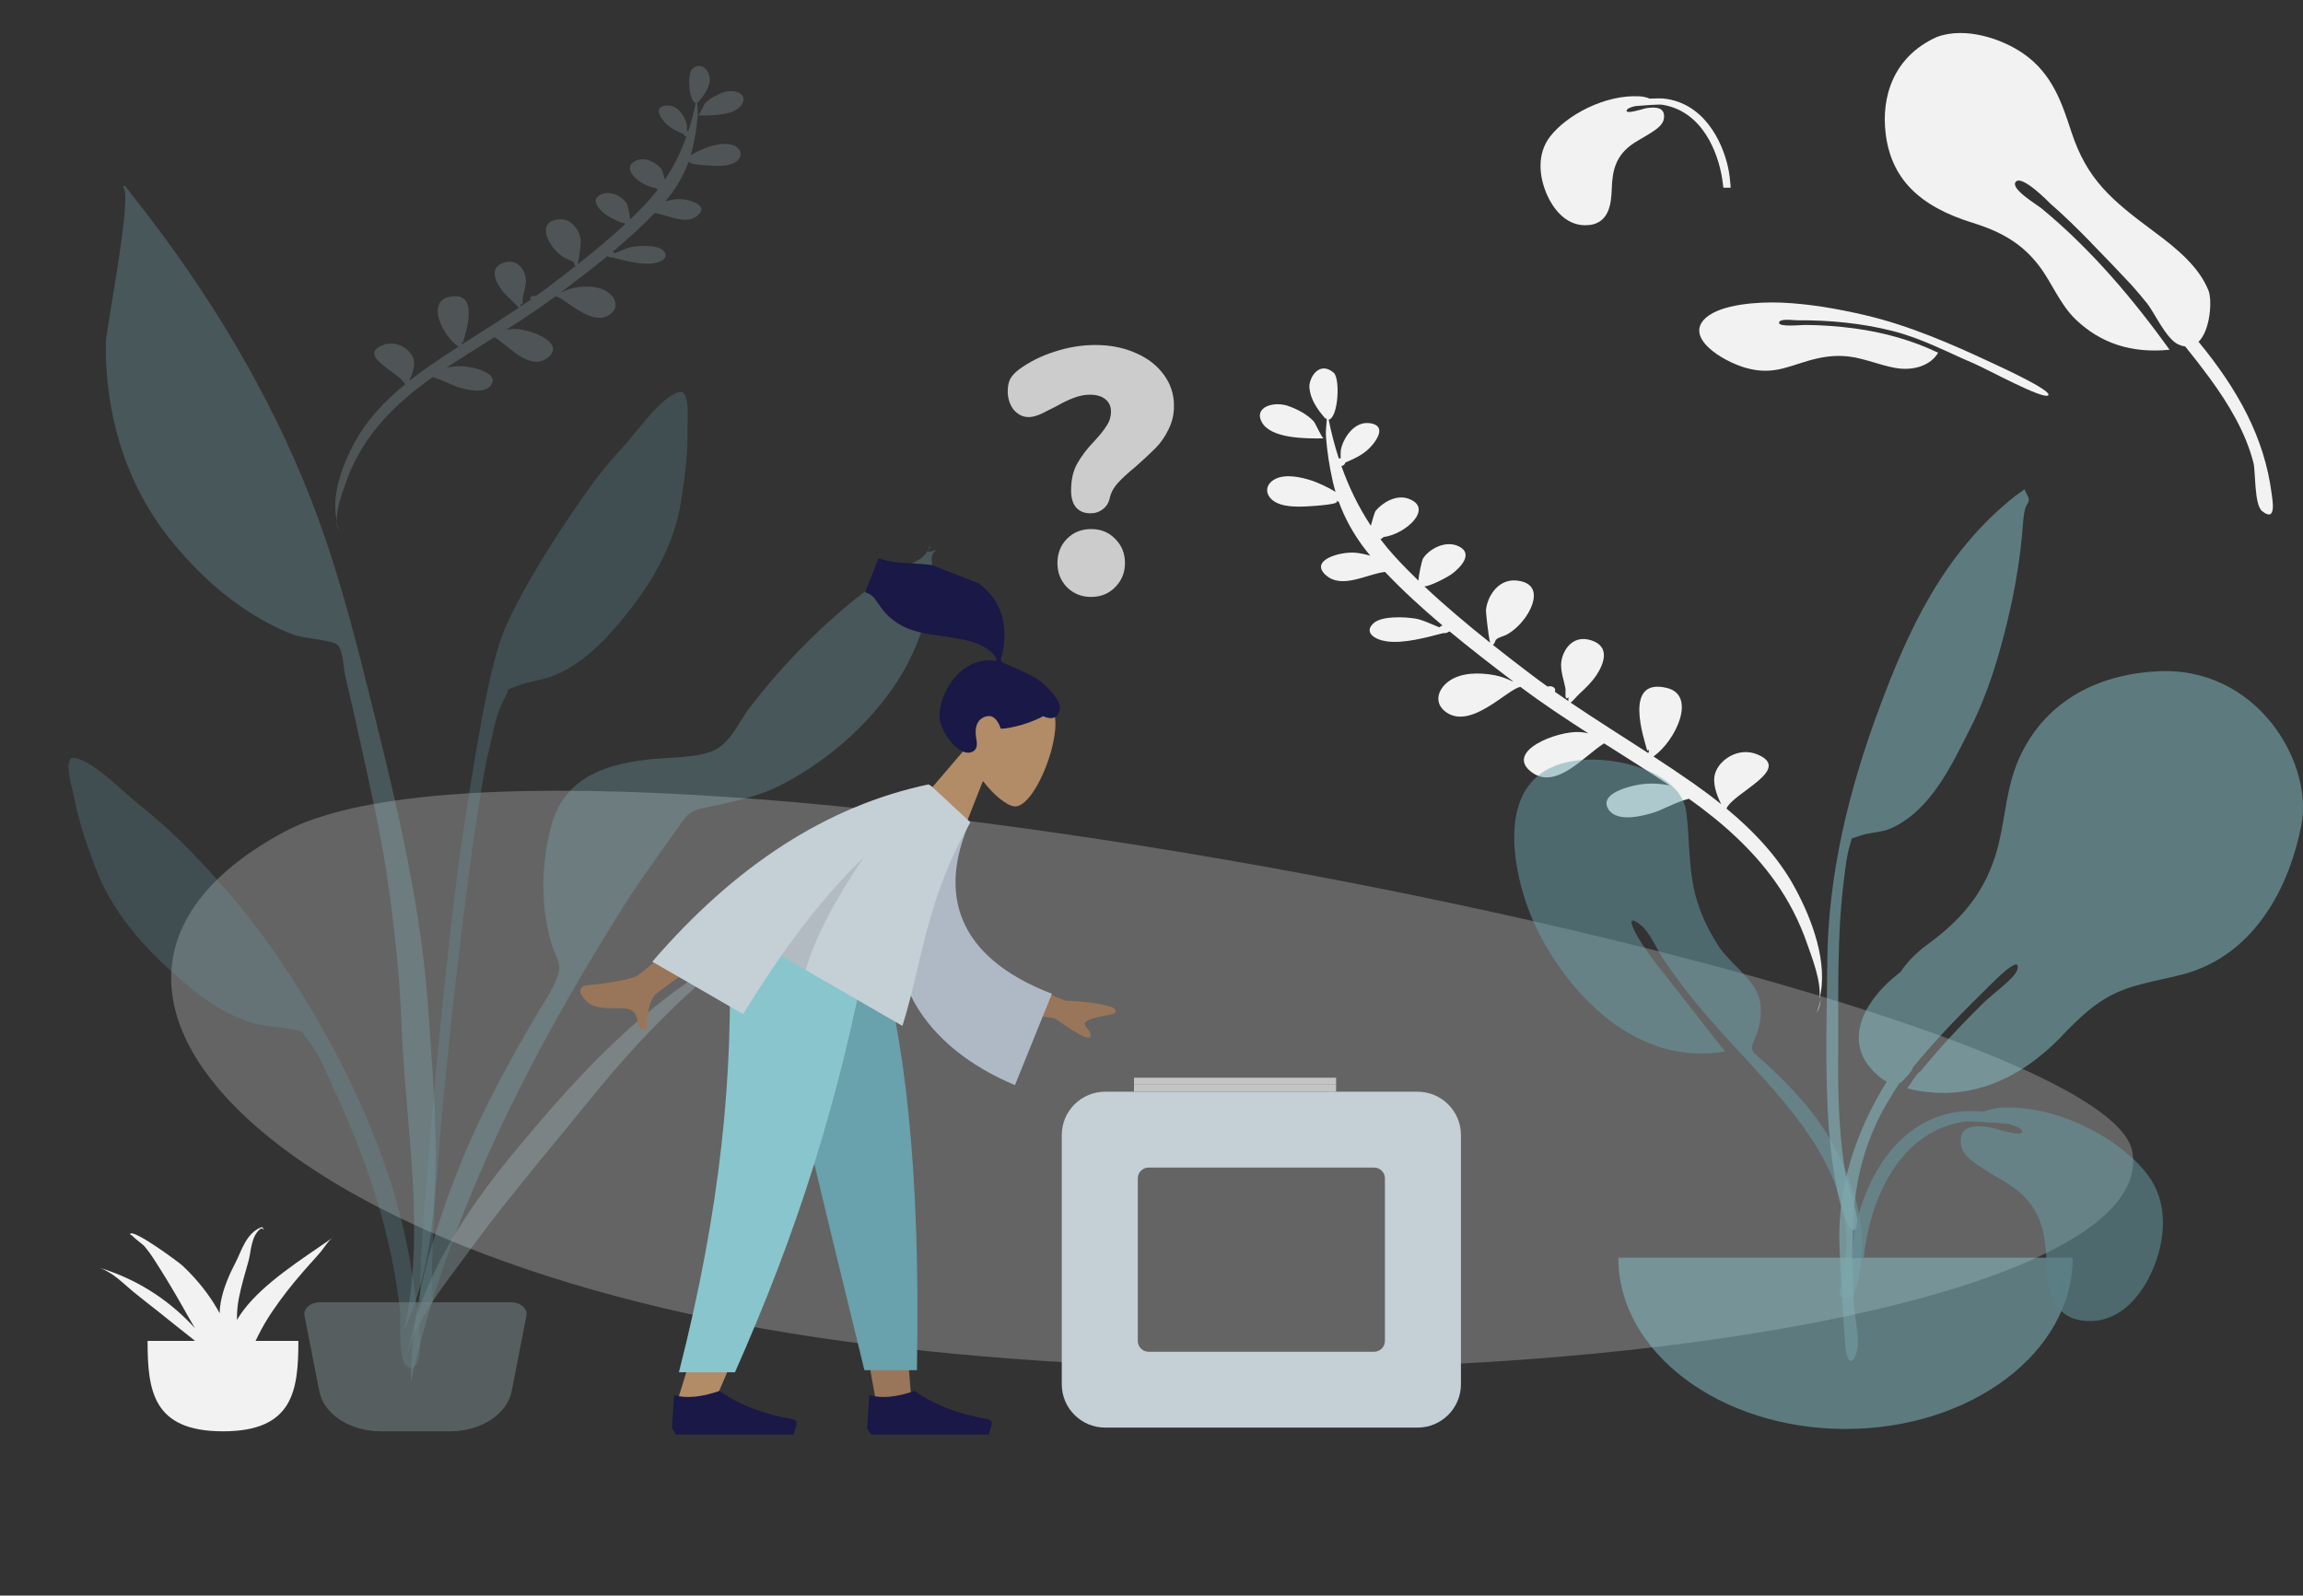 <svg width="329" height="228" viewBox="0 0 329 228" fill="none" xmlns="http://www.w3.org/2000/svg">
<rect x="0" y="0" width="329" height="228" fill="#333333" stroke="none"/>
<g clip-path="url(#clip0)">
<g opacity="0.505">
<path opacity="0.505" fill-rule="evenodd" clip-rule="evenodd" d="M304.619 164.561C308.705 187.609 209.62 202.643 124.335 192.151C39.051 181.659 -0.073 140.689 40.623 118.858C81.319 97.027 300.533 141.513 304.619 164.561Z" fill="#F2F2F2"/>
</g>
<path fill-rule="evenodd" clip-rule="evenodd" d="M184.152 58.053C181.966 57.236 179.053 58.184 180.268 60.345C181.57 62.658 186.384 62.687 189.102 62.641C188.83 62.63 187.954 60.509 187.654 60.188C186.769 59.242 185.496 58.557 184.152 58.053ZM209.333 99.535C209.884 99.891 209.378 99.568 209.333 99.535V99.535ZM182.047 68.518C180.768 69.255 180.707 70.557 181.751 71.439C182.995 72.487 185.267 72.449 186.963 72.347C187.73 72.301 191.825 72.053 190.854 71.548C190.929 71.569 191.085 71.621 191.252 71.691C191.342 71.939 191.436 72.185 191.534 72.431C191.51 72.441 191.49 72.453 191.464 72.463C191.492 72.454 191.511 72.444 191.536 72.435C192.521 74.889 193.923 77.225 195.759 79.412C195.072 79.208 194.36 79.053 193.639 78.984C191.502 78.781 187.007 80.033 189.397 82.178C191.689 84.235 195.257 82.028 197.858 81.724C200.38 84.379 203.162 86.924 206.077 89.384C205.898 89.426 205.741 89.514 205.651 89.651C204.482 89.203 203.263 88.563 202.181 88.39C200.62 88.14 197.417 87.989 196.237 89.043C194.785 90.339 196.341 91.392 198.057 91.641C200.544 92.001 203.799 91.085 206.192 90.466C206.466 90.502 206.765 90.442 206.943 90.277C206.996 90.264 207.049 90.251 207.101 90.238C210.052 92.686 213.117 95.053 216.163 97.368C216.131 97.367 216.098 97.365 216.065 97.364C215.27 96.971 214.418 96.648 213.494 96.479C211.357 96.086 208.842 96.085 207.108 97.251C205.381 98.412 204.769 100.443 206.556 101.747C210.133 104.357 215.404 98.406 217.208 98.157C220.304 100.485 223.577 102.66 226.902 104.791C226.524 104.704 226.137 104.64 225.737 104.612C222.477 104.376 214.824 107.391 218.825 110.356C222.312 112.941 226.347 107.967 229.157 106.227C232.29 108.213 235.44 110.186 238.502 112.235C236.832 111.901 235.218 111.852 233.428 112.26C231.576 112.682 228.587 113.737 229.758 115.623C230.949 117.541 234.538 116.668 236.407 116.059C237.427 115.727 239.471 114.606 241.266 114.134C246.151 117.612 250.382 121.444 253.586 125.957C255.586 128.775 257.104 131.785 258.172 134.88C258.854 136.855 260.197 140.172 259.928 142.742C261.21 137.597 258.892 131.417 256.395 126.818C254.099 122.589 250.663 118.876 246.638 115.534C247.648 113.243 256.149 109.939 251.067 107.81C248.368 106.685 245.604 108.552 245.014 110.53C244.609 111.889 245.226 113.597 245.882 114.916C244.615 113.897 243.299 112.912 241.943 111.958C240.069 110.641 238.149 109.362 236.212 108.099C239.405 105.836 242.426 99.369 238.145 98.311C231.823 96.754 234.867 105.576 235.308 107.229C235.434 107.234 235.531 107.206 235.603 107.145C235.567 107.296 235.526 107.458 235.476 107.621C231.768 105.216 228.004 102.859 224.364 100.396C224.692 100.214 225.214 99.515 225.623 99.144C226.548 98.305 227.433 97.43 228.079 96.45C229.1 94.9 230.085 92.429 227.378 91.518C224.434 90.525 223.035 93.32 223.014 94.987C223 96.141 223.417 97.236 223.634 98.366C223.701 98.719 223.44 100.308 224.077 99.624C224.047 99.876 224.043 100.059 224.058 100.188C223.404 99.744 222.756 99.295 222.112 98.842C222.141 98.785 222.163 98.723 222.168 98.651C222.203 98.154 221.54 97.962 221.075 98.108C220.225 97.499 219.383 96.882 218.556 96.252C216.803 94.919 215.026 93.548 213.26 92.148C213.643 91.9 213.491 91.556 213.849 91.293C214.207 91.03 214.911 90.885 215.332 90.64C216.389 90.026 217.267 89.131 217.901 88.249C218.948 86.794 220.302 83.74 217.242 83.046C214.089 82.329 212.488 85.269 212.285 87.107C212.246 87.463 212.599 90.672 212.87 91.837C209.603 89.234 206.39 86.534 203.479 83.787C204.362 83.781 206.864 82.417 207.37 82.045C208.604 81.138 210.566 79.132 208.402 78.071C206.478 77.129 204.106 78.493 203.284 79.818C203.148 80.036 202.671 82.067 202.634 82.978C201.429 81.813 200.28 80.641 199.211 79.466C198.498 78.684 197.831 77.882 197.208 77.063C197.358 76.999 197.499 76.887 197.632 76.748C200.842 76.337 204.933 72.561 201.164 71.247C199.369 70.622 197.423 71.912 196.544 72.968C196.363 73.184 196.072 74.27 195.834 75.126C194.041 72.412 192.67 69.539 191.627 66.593C191.906 66.541 192.142 66.38 192.174 66.103C193.732 65.433 194.962 64.875 196.05 63.587C196.725 62.787 197.942 60.959 195.957 60.515C193.373 59.937 191.75 62.913 191.539 64.379C191.514 64.549 191.515 65.044 191.524 65.498C191.434 65.489 191.343 65.49 191.254 65.501C190.661 63.677 190.187 61.83 189.811 59.979C191.221 59.637 191.465 54.051 190.526 53.256C188.427 51.475 186.946 54.048 187.058 55.407C187.191 57.01 188.154 58.468 189.301 59.763C189.424 59.9 189.389 59.893 189.421 59.702C189.438 59.796 189.48 59.866 189.542 59.916C189.483 60.76 189.368 61.624 189.423 62.371C189.582 64.509 189.912 66.66 190.392 68.771C190.508 69.284 190.642 69.793 190.792 70.298C189.658 69.57 188.13 68.923 187.532 68.721C185.98 68.196 183.588 67.629 182.047 68.518ZM260.11 142.75C260.038 143.495 259.86 144.178 259.527 144.741C259.777 144.1 259.968 143.434 260.11 142.75Z" fill="#F2F2F2"/>
<path opacity="0.2" fill-rule="evenodd" clip-rule="evenodd" d="M103.242 13.226C104.803 12.642 106.884 13.319 106.016 14.862C105.086 16.515 101.648 16.535 99.706 16.503C99.901 16.495 100.527 14.979 100.741 14.751C101.373 14.075 102.283 13.585 103.242 13.226ZM85.268 43.338C84.716 43.693 85.223 43.371 85.268 43.338V43.338ZM105.057 20.899C105.99 21.431 106.034 22.373 105.271 23.01C104.362 23.769 102.703 23.742 101.465 23.669C100.905 23.635 97.915 23.458 98.624 23.092C98.57 23.107 98.456 23.145 98.334 23.195C98.268 23.375 98.199 23.553 98.127 23.73C98.145 23.738 98.16 23.746 98.179 23.754C98.158 23.747 98.144 23.74 98.126 23.733C97.406 25.508 96.381 27.198 95.04 28.779C95.541 28.632 96.061 28.52 96.588 28.47C98.148 28.322 101.429 29.226 99.683 30.778C98.008 32.266 95.405 30.672 93.506 30.452C91.663 32.373 89.631 34.214 87.501 35.993C87.632 36.024 87.746 36.087 87.811 36.186C88.665 35.862 89.555 35.399 90.346 35.273C91.486 35.093 93.824 34.982 94.686 35.744C95.745 36.681 94.608 37.443 93.356 37.623C91.54 37.884 89.163 37.223 87.416 36.776C87.216 36.802 86.998 36.758 86.868 36.639C86.829 36.63 86.791 36.62 86.753 36.611C84.597 38.382 82.358 40.094 80.132 41.769C80.156 41.768 80.18 41.767 80.204 41.766C80.785 41.482 81.407 41.248 82.082 41.126C83.642 40.841 85.478 40.839 86.744 41.682C88.005 42.521 88.451 43.989 87.145 44.933C84.532 46.821 80.686 42.519 79.369 42.34C77.108 44.024 74.717 45.598 72.288 47.14C72.564 47.077 72.847 47.031 73.139 47.01C75.519 46.839 81.105 49.016 78.182 51.162C75.635 53.032 72.691 49.436 70.641 48.179C68.352 49.616 66.052 51.043 63.815 52.526C65.034 52.284 66.213 52.248 67.519 52.542C68.872 52.847 71.053 53.609 70.197 54.973C69.327 56.36 66.707 55.73 65.342 55.291C64.598 55.051 63.106 54.241 61.796 53.9C58.227 56.416 55.136 59.188 52.795 62.452C51.333 64.49 50.223 66.668 49.442 68.906C48.943 70.334 47.961 72.733 48.156 74.592C47.222 70.871 48.918 66.402 50.743 63.076C52.422 60.017 54.932 57.331 57.873 54.914C57.136 53.258 50.931 50.871 54.643 49.33C56.614 48.516 58.631 49.865 59.061 51.295C59.356 52.278 58.904 53.513 58.425 54.467C59.35 53.73 60.312 53.016 61.303 52.327C62.672 51.374 64.074 50.448 65.489 49.534C63.159 47.899 60.956 43.224 64.082 42.458C68.699 41.33 66.472 47.709 66.149 48.905C66.058 48.909 65.986 48.889 65.934 48.844C65.96 48.954 65.99 49.071 66.026 49.189C68.735 47.449 71.484 45.743 74.143 43.962C73.904 43.829 73.523 43.325 73.225 43.056C72.55 42.45 71.904 41.817 71.433 41.109C70.688 39.989 69.97 38.202 71.947 37.542C74.097 36.824 75.117 38.844 75.132 40.05C75.141 40.884 74.837 41.676 74.678 42.493C74.628 42.748 74.818 43.897 74.353 43.403C74.375 43.585 74.378 43.717 74.367 43.811C74.844 43.489 75.318 43.164 75.789 42.837C75.767 42.796 75.751 42.751 75.747 42.699C75.722 42.339 76.207 42.201 76.546 42.306C77.167 41.865 77.782 41.419 78.386 40.963C79.666 39.999 80.965 39.007 82.255 37.994C81.975 37.815 82.087 37.566 81.825 37.376C81.564 37.186 81.05 37.081 80.743 36.904C79.971 36.46 79.331 35.813 78.868 35.176C78.104 34.124 77.118 31.916 79.352 31.413C81.655 30.895 82.822 33.02 82.969 34.349C82.998 34.606 82.738 36.926 82.54 37.769C84.926 35.886 87.274 33.933 89.401 31.946C88.756 31.942 86.93 30.956 86.561 30.687C85.66 30.031 84.228 28.581 85.809 27.813C87.214 27.132 88.945 28.117 89.545 29.075C89.644 29.233 89.991 30.701 90.018 31.36C90.898 30.518 91.738 29.67 92.519 28.82C93.04 28.254 93.527 27.674 93.983 27.082C93.873 27.035 93.77 26.954 93.673 26.854C91.33 26.558 88.344 23.828 91.097 22.877C92.408 22.425 93.828 23.357 94.47 24.12C94.601 24.276 94.814 25.061 94.987 25.681C96.297 23.718 97.3 21.64 98.063 19.509C97.859 19.471 97.686 19.355 97.664 19.155C96.526 18.671 95.628 18.268 94.835 17.337C94.342 16.759 93.454 15.437 94.904 15.116C96.791 14.697 97.974 16.849 98.128 17.909C98.146 18.032 98.145 18.389 98.139 18.717C98.204 18.711 98.27 18.711 98.335 18.72C98.769 17.401 99.116 16.064 99.392 14.726C98.363 14.479 98.187 10.44 98.873 9.865C100.406 8.577 101.486 10.436 101.404 11.419C101.306 12.579 100.602 13.633 99.764 14.569C99.674 14.669 99.7 14.664 99.677 14.526C99.664 14.594 99.633 14.644 99.588 14.681C99.631 15.291 99.715 15.916 99.674 16.456C99.557 18.002 99.315 19.557 98.963 21.084C98.878 21.455 98.78 21.823 98.671 22.188C99.499 21.661 100.615 21.193 101.051 21.047C102.185 20.667 103.931 20.256 105.057 20.899ZM47.97 74.445C48.025 74.942 48.187 75.395 48.507 75.767C48.272 75.342 48.096 74.9 47.97 74.445Z" fill="#C1DEE2"/>
<g opacity="0.7">
<path opacity="0.7" fill-rule="evenodd" clip-rule="evenodd" d="M226.664 108.558C232.734 108.321 240.241 110.993 240.888 115.968C241.359 119.584 241.213 123.189 241.941 126.799C242.523 129.684 243.754 132.453 245.434 135.081C247.048 137.609 250.397 139.76 251.269 142.46C251.824 144.18 251.513 146.6 250.747 148.282C249.816 150.328 250.311 150.166 252.166 151.883C255.802 155.247 259.076 158.697 261.391 162.715C264.725 168.502 266.912 175.267 265.674 181.601C265.517 182.406 265.33 185.293 263.861 185.494C262.221 185.72 262.988 184.069 263.075 183.536C263.633 180.133 264.129 177.158 263.456 173.702C260.858 160.367 248.173 151.581 239.914 140.264C239.46 139.68 238.501 138.29 237.835 137.374C236.783 135.926 235.725 133.172 234.301 132.098C231.618 130.076 234.084 134.141 234.607 134.917C235.268 135.899 235.995 136.942 236.672 137.803C239.771 141.79 243.23 146.142 246.43 150.252C232.589 152.631 222.84 140.081 219.126 131.83C216.066 125.033 212.404 109.14 226.664 108.558Z" fill="#69A1AC"/>
<path opacity="0.7" fill-rule="evenodd" clip-rule="evenodd" d="M308.017 95.935C297.87 96.542 291.356 101.591 288.324 108.654C286.689 112.46 286.502 116.37 285.594 120.281C284.228 126.166 281.288 130.625 275.543 134.818C273.764 136.116 272.452 137.449 271.52 138.876C269.67 140.3 268.059 141.911 266.876 143.881C265.364 146.398 264.936 149.416 266.682 151.925C267.151 152.599 268.322 153.953 269.535 154.568C264.992 161.864 262.495 169.855 262.776 177.835C262.946 182.653 263.258 187.472 263.622 192.283C263.72 193.575 264.278 195.709 265.116 193.542C265.883 191.56 264.921 188.449 264.832 186.379C264.399 176.293 264.029 167.122 269.534 157.699C270.112 156.711 270.724 155.732 271.361 154.76C271.398 154.744 271.433 154.724 271.468 154.705C271.493 154.719 271.515 154.734 271.539 154.748C271.58 154.693 271.636 154.628 271.701 154.555C271.883 154.413 272.043 154.233 272.195 154.032C272.683 153.522 273.236 152.922 273.239 152.594C273.239 152.592 273.237 152.588 273.237 152.585C276.645 148.389 280.549 144.425 284.536 140.538C284.506 140.566 288.861 136.095 288.187 138.568C287.863 139.759 284.66 142.029 283.366 143.291C280.504 146.099 277.143 149.658 274.351 153.098C273.975 153.261 273.444 154.061 273.06 154.657C272.848 154.958 272.65 155.263 272.456 155.528C282.351 157.993 290.049 153.027 295.297 147.25C295.304 147.243 295.309 147.236 295.315 147.23C296.913 145.633 298.549 144.049 300.593 142.787C304.003 140.681 307.655 140.31 311.676 139.274C322.642 136.448 327.304 125.731 328.784 117.779C330.455 108.807 322.283 95.05 308.017 95.935Z" fill="#89C5CC"/>
<path opacity="0.7" fill-rule="evenodd" clip-rule="evenodd" d="M287.974 70.811C277.56 78.985 272.529 90.323 268.545 100.981C264.096 112.885 261.157 124.974 261.044 137.351C260.97 145.482 260.676 153.665 261.306 161.787C261.529 164.672 261.91 167.561 262.517 170.415C262.567 170.65 263.923 177.021 265.221 175.536C265.959 174.692 263.83 168.927 263.67 167.967C262.765 162.558 262.555 157.11 262.599 151.662C262.671 142.693 262.321 133.769 263.526 124.833C263.706 123.499 263.848 122.098 264.268 120.792C264.714 119.405 264.146 120.01 265.599 119.461C267.012 118.927 268.757 119.003 270.222 118.333C276.034 115.675 279.007 108.848 281.321 104.369C283.968 99.246 285.576 93.784 286.861 88.393C287.804 84.432 288.479 80.496 288.861 76.484C288.981 75.22 288.988 73.897 289.318 72.654C289.406 72.319 289.852 71.726 289.835 71.429C289.801 70.8 289.298 70.43 289.257 69.902C288.821 70.198 288.393 70.501 287.974 70.811Z" fill="#89C5CC"/>
<path opacity="0.7" fill-rule="evenodd" clip-rule="evenodd" d="M231.189 179.718C231.189 193.236 245.72 204.194 263.644 204.194C281.569 204.194 296.1 193.236 296.1 179.718" fill="#89C5CC"/>
<path opacity="0.7" fill-rule="evenodd" clip-rule="evenodd" d="M266.249 179.796H264.534C264.653 178.173 264.81 176.553 265.17 174.948C266.545 168.812 270.847 159.798 280.281 158.802C280.629 158.765 281.91 158.759 283.461 158.827C284.196 158.518 285.019 158.33 285.886 158.287C293.919 157.841 302.889 162.728 306.764 167.814C309.887 171.914 309.361 177.298 307.432 181.655C306.14 184.571 303.32 188.73 298.618 188.77C292.736 188.821 292.452 183.338 292.338 180.132C292.187 175.87 291.473 172.158 287.02 169.253C285.982 168.576 284.848 167.981 283.8 167.313C282.158 166.269 280.344 165.199 280.133 163.471C279.841 161.087 281.625 160.658 284.35 161.101C284.814 161.177 289.493 162.76 288.8 161.508C288.589 161.126 287.816 160.823 286.841 160.596C284.318 160.389 281.31 160.149 280.445 160.293C271.11 161.837 267.476 171.588 266.51 177.784C266.406 178.453 266.322 179.124 266.249 179.796Z" fill="#69A1AC"/>
</g>
<g opacity="0.5">
<path opacity="0.5" fill-rule="evenodd" clip-rule="evenodd" d="M89.018 63.855C90.887 61.846 94.354 56.743 96.983 56.025C98.677 55.563 98.183 60.346 98.204 61.258C98.286 64.787 97.83 68.293 97.268 71.792C96.254 78.102 92.941 83.722 88.395 89.093C86.057 91.856 83.313 94.653 79.514 96.378C77.765 97.172 75.661 97.305 73.933 97.989C71.922 98.785 73.017 98.141 72.111 99.722C70.852 101.917 70.449 104.748 69.867 107.09C67.192 117.841 60.718 174.67 61.84 185.605C61.94 186.574 60.148 186.806 60.058 185.622C59.583 179.349 63.697 135.902 65.773 121.694C67.849 107.486 69.95 94.933 72.056 90.018C74.612 84.054 79.227 76.882 83.068 71.321C84.853 68.737 86.798 66.242 89.018 63.855Z" fill="#69A1AC"/>
<path opacity="0.5" fill-rule="evenodd" clip-rule="evenodd" d="M102.886 133.54C107.747 130.848 113.01 135.928 108.611 138.621C106.178 140.109 103.636 139.579 102.205 138.339C101.275 139.193 100.406 140.087 99.57 140.841C97.024 143.14 94.618 145.493 92.318 147.902C87.54 152.906 83.446 158.192 79.165 163.381C74.94 168.503 70.749 173.651 66.92 178.903C63.676 183.352 59.353 188.587 58.242 193.465C59.927 183.12 66.321 173.176 73.936 164.056C81.488 155.011 90.155 145.133 101.848 137.995C100.658 136.675 100.625 134.791 102.886 133.54Z" fill="#C1DEE2"/>
<path opacity="0.5" fill-rule="evenodd" clip-rule="evenodd" d="M10.632 108.31C13.352 108.711 17.798 113.353 20.04 115.121C22.706 117.223 25.123 119.463 27.403 121.81C32.309 126.861 36.697 132.232 40.429 137.833C46.512 146.963 51.386 156.336 54.922 166.278C57.087 172.364 58.489 178.672 59.32 184.937C59.477 186.118 61.119 195.226 58.753 195.471C56.624 195.692 57.282 188.555 57.179 187.585C56.018 176.632 52.541 165.975 47.705 155.652C46.651 153.403 45.672 150.649 43.987 148.625C42.774 147.168 43.979 147.676 41.847 147.124C40.016 146.65 37.93 146.766 36.055 146.186C31.982 144.926 28.721 142.481 25.863 140.021C20.307 135.241 15.905 130.07 13.61 123.945C12.337 120.549 11.168 117.133 10.518 113.632C10.351 112.727 8.88 108.052 10.632 108.31Z" fill="#69A1AC"/>
<path opacity="0.5" fill-rule="evenodd" clip-rule="evenodd" d="M21.368 31.087C31.616 44.49 40.038 59.213 45.475 74.126C48.77 83.161 51.074 92.432 53.363 101.636C56.907 115.888 60.26 130.139 61.214 144.644C62.173 159.233 64.07 176.06 57.736 190.112C60.9 175.845 57.888 160.66 57.354 146.305C57.099 139.453 56.361 132.667 55.392 125.854C54.452 119.246 52.915 112.668 51.485 106.112C50.788 102.918 50.056 99.73 49.311 96.543C49.089 95.593 48.995 92.771 48.195 92.122C47.39 91.468 43.284 91.202 41.994 90.722C39.398 89.756 36.956 88.383 34.795 86.933C30.652 84.153 27.047 80.521 24.202 76.941C17.62 68.656 14.989 58.546 15.121 48.951C15.147 47.088 19.12 27.028 17.524 26.752C17.62 26.667 17.711 26.579 17.797 26.488C19.005 28.013 20.19 29.549 21.368 31.087Z" fill="#89C5CC"/>
<path opacity="0.5" fill-rule="evenodd" clip-rule="evenodd" d="M131.976 79.427C132.134 79.255 133.163 78.059 132.645 78.135C133.7 77.98 131.194 79.454 133.823 78.549C132.575 79.439 133.295 80.594 133.312 81.79C133.339 83.733 132.908 85.66 132.423 87.561C131.656 90.566 130.514 93.488 128.856 96.283C125.243 102.374 119.108 108.238 111.824 112.046C108.228 113.926 104.704 114.566 100.603 115.432C98.012 115.979 97.807 116.989 96.432 118.885C93.569 122.833 90.758 126.767 88.233 130.849C85.219 135.723 82.292 140.602 79.532 145.562C70.232 162.268 62.664 179.576 58.689 197.488C58.591 186.933 61.829 176.061 65.913 166C68.889 158.67 72.762 151.604 76.893 144.609C77.894 142.914 79.411 140.735 79.836 138.864C80.133 137.553 79.223 136.292 78.807 134.911C77.182 129.534 77.299 123.51 78.725 118.104C80.298 112.143 84.846 109.376 92.54 108.532C95.354 108.223 98.931 108.336 101.511 107.431C104.322 106.446 105.482 103.207 107.08 101.128C111.374 95.543 116.475 90.187 122.332 85.481C123.954 84.178 125.699 82.976 127.549 81.862C128.716 81.159 131.181 80.293 131.976 79.427Z" fill="#89C5CC"/>
<path opacity="0.5" fill-rule="evenodd" clip-rule="evenodd" d="M45.7 186.088H73.006C74.234 186.088 75.229 186.839 75.229 187.765C75.229 187.846 75.221 187.928 75.205 188.009L73.095 198.802C72.451 202.092 68.708 204.529 64.298 204.529H54.408C49.999 204.529 46.255 202.092 45.612 198.802L43.501 188.009C43.322 187.093 44.161 186.241 45.376 186.106C45.483 186.094 45.592 186.088 45.7 186.088Z" fill="#C1DEE2"/>
</g>
<path fill-rule="evenodd" clip-rule="evenodd" d="M21.082 191.606C21.082 198.743 21.829 204.529 31.854 204.529C41.878 204.529 42.625 198.743 42.625 191.606" fill="#F2F2F2"/>
<path fill-rule="evenodd" clip-rule="evenodd" d="M34.836 187.152C34.468 187.632 34.14 188.12 33.851 188.616C33.841 187.595 33.916 186.566 34.12 185.522C34.47 183.736 35.004 181.958 35.506 180.183C35.866 178.908 35.844 176.617 37.212 175.6C37.588 175.381 37.678 175.812 37.678 175.999C37.683 176.038 37.677 175.235 37.313 175.375C35.147 176.219 34.446 178.871 33.752 180.199C32.741 182.137 31.88 184.118 31.526 186.134C31.436 186.644 31.387 187.153 31.376 187.661C31.303 187.525 31.233 187.388 31.157 187.253C29.907 185.042 28.221 182.885 26.117 180.896C25.599 180.406 19.088 175.577 18.579 176.316C18.629 176.423 18.734 176.512 18.895 176.583C18.904 176.591 18.904 176.587 18.899 176.575C19.281 177.04 20.369 177.76 20.707 178.168C21.559 179.195 22.222 180.285 22.895 181.355C24.317 183.614 25.636 185.897 26.915 188.184C27.213 188.717 27.523 189.246 27.84 189.774C24.576 186.224 20.221 183 14.227 181.155C16.274 181.941 17.617 183.418 18.999 184.55C20.667 185.915 22.423 187.243 24.094 188.606C26.064 190.214 28.383 191.908 30.279 193.688C32.115 196.595 33.899 199.505 35 202.561C34.549 201.505 34.965 200.046 34.887 198.938C34.826 198.056 34.689 197.181 34.502 196.308C34.734 196.702 34.933 197.096 35.024 197.463C34.941 196.848 34.846 196.237 34.744 195.629C35.006 195.06 35.264 194.529 35.437 194.092C36.329 191.848 37.39 189.643 38.835 187.494C40.172 185.506 41.706 183.543 43.378 181.64C44.158 180.753 44.948 179.869 45.733 178.984C46.248 178.404 46.737 177.476 47.453 176.921C42.826 180.111 37.771 183.325 34.836 187.152Z" fill="#F2F2F2"/>
<path fill-rule="evenodd" clip-rule="evenodd" d="M315.499 41.519C314.173 38.182 311.059 35.571 307.826 33.178C301.533 28.52 298.148 25.639 295.905 18.825C294.586 14.818 293.244 10.571 289.06 7.664C286.014 5.546 280.771 3.767 276.697 5.283C270.429 8.105 268.746 13.894 269.378 19.078C270.162 25.504 274.141 29.465 281.787 31.832C286.095 33.165 288.959 34.924 291.297 37.988C293.168 40.439 294.259 43.507 296.609 45.729C300.123 49.05 304.521 50.526 309.942 49.974C304.865 42.929 298.932 35.818 291.777 29.887C291.108 29.29 287.157 27.008 287.954 25.991C288.832 24.872 292.887 29.076 292.858 29.05C294.938 30.851 296.862 32.763 298.751 34.694C298.746 34.696 298.741 34.697 298.736 34.699C300.681 36.681 302.611 38.692 304.504 40.728C305.269 41.589 306.015 42.461 306.728 43.355C307.775 44.667 309.436 48.391 311.149 49.198C311.516 49.37 311.854 49.467 312.171 49.507C313.34 50.95 314.477 52.405 315.559 53.877C318.383 57.721 320.808 61.78 321.92 66.121C322.245 67.388 322.015 72.126 323.162 73.041C325.258 74.714 324.644 71.493 324.519 70.52C323.478 62.469 319.645 55.609 314.08 48.84C315.789 47.156 316.036 42.87 315.499 41.519Z" fill="#F2F2F2"/>
<path fill-rule="evenodd" clip-rule="evenodd" d="M243.696 45.409C245.906 43.445 251.219 43.112 254.469 43.243C258.49 43.406 262.619 44.144 266.445 45.036C272.746 46.507 278.869 49.19 284.419 51.786C285.088 52.099 293.328 55.836 292.599 56.492C291.876 57.142 283.787 52.703 281.984 51.938C278.138 50.305 274.61 48.373 270.369 47.295C265.979 46.178 261.335 45.736 256.718 45.766C256.126 45.77 254.193 45.459 254.151 46.12C254.11 46.767 257.308 46.429 257.872 46.433C260.202 46.449 262.545 46.614 264.841 46.919C269.144 47.489 273.188 48.638 276.873 50.4C275.845 52.203 273.38 53.034 270.795 52.583C268.56 52.193 266.382 51.231 264.194 50.953C262.687 50.762 261.178 50.876 259.716 51.196C255.862 52.041 253.639 53.771 249.401 52.568C246.078 51.624 240.522 48.233 243.696 45.409Z" fill="#F2F2F2"/>
<path fill-rule="evenodd" clip-rule="evenodd" d="M246.196 26.823H247.241C247.168 25.823 247.073 24.824 246.848 23.834C246.008 20.125 243.38 14.677 237.616 14.075C237.403 14.053 236.621 14.049 235.673 14.091C235.224 13.903 234.721 13.79 234.191 13.764C229.284 13.494 223.803 16.448 221.436 19.522C219.528 22 219.849 25.255 221.028 27.887C221.817 29.65 223.54 32.163 226.413 32.188C230.007 32.219 230.18 28.904 230.25 26.967C230.342 24.391 230.778 22.147 233.499 20.392C234.133 19.983 234.826 19.623 235.466 19.22C236.469 18.588 237.577 17.942 237.707 16.897C237.885 15.457 236.795 15.197 235.13 15.465C234.846 15.51 231.988 16.467 232.411 15.711C232.541 15.48 233.012 15.297 233.608 15.16C235.149 15.035 236.987 14.89 237.516 14.976C243.219 15.91 245.439 21.803 246.029 25.548C246.096 25.972 246.149 26.397 246.196 26.823H246.196Z" fill="#F2F2F2"/>
<rect x="162" y="155" width="28.871" height="0.994" fill="#C4C4C4"/>
<path fill-rule="evenodd" clip-rule="evenodd" d="M109.053 134L119.92 171.498L125.032 199.653H130.162L125.041 134H109.053Z" fill="#997659"/>
<path fill-rule="evenodd" clip-rule="evenodd" d="M104.17 134C104.928 153.48 104.629 164.105 104.459 165.875C104.29 167.645 103.326 179.498 96.761 200.247H102.097C110.791 180.342 113.827 168.489 114.824 165.875C115.821 163.261 118.766 152.636 123.066 134H104.17Z" fill="#B28B67"/>
<path fill-rule="evenodd" clip-rule="evenodd" d="M108.82 134C111.647 146.903 116.536 167.5 123.487 195.791H130.99C131.545 166.753 129.187 147.642 125.104 134H108.82Z" fill="#69A1AC"/>
<path fill-rule="evenodd" clip-rule="evenodd" d="M104.132 134C104.874 153.48 102.95 172.672 96.988 196.094H104.994C113.705 176.486 119.948 157.389 124.215 134H104.132Z" fill="#89C5CC"/>
<path fill-rule="evenodd" clip-rule="evenodd" d="M96 204.109L96.294 199.356C98.018 199.86 100.177 199.662 102.772 198.761C105.561 200.74 109.073 202.091 113.307 202.815L113.307 202.815C113.63 202.87 113.847 203.177 113.792 203.5C113.788 203.521 113.784 203.542 113.778 203.563L113.371 205H102.772H96.589L96 204.109Z" fill="#191847"/>
<path fill-rule="evenodd" clip-rule="evenodd" d="M123.887 204.109L124.181 199.356C125.905 199.86 128.064 199.662 130.658 198.761C133.448 200.74 136.96 202.091 141.193 202.815L141.193 202.815C141.516 202.87 141.734 203.177 141.678 203.5C141.675 203.521 141.67 203.542 141.664 203.563L141.257 205H130.658H124.476L123.887 204.109Z" fill="#191847"/>
<g clip-path="url(#clip1)">
<path fill-rule="evenodd" clip-rule="evenodd" d="M137.907 106.982C137.112 104.656 136.951 102.126 138.062 99.8C141.262 93.099 150.241 98.392 150.733 102.604C151.225 106.817 147.525 115.553 144.872 115.225C143.814 115.094 142.008 113.681 140.421 111.603L137.914 117.961L132.945 112.777L137.907 106.982Z" fill="#B28B67"/>
<path fill-rule="evenodd" clip-rule="evenodd" d="M147.916 96.862C146.965 96.293 144.272 95.099 143.767 94.9C143.444 94.773 143.065 94.709 142.991 94.337C142.93 94.032 143.15 93.644 143.214 93.343C143.289 92.994 143.34 92.64 143.389 92.287C143.529 91.281 143.538 90.276 143.392 89.271C143.118 87.386 142.304 85.672 140.952 84.329C139.459 82.846 137.495 81.867 135.499 81.261C133.363 80.613 131.22 80.559 129.012 80.432C126.907 80.312 124.862 79.784 123.032 78.717C121.189 77.641 120.127 75.991 118.87 74.328C117.584 72.625 115.914 71.184 113.85 70.55C111.923 69.958 109.895 70.052 107.941 70.475C106.114 70.872 104.462 71.564 103.142 72.935C101.723 74.409 100.962 76.342 101.541 78.368C102.38 81.305 105.358 83.153 108.049 84.147C109.606 84.722 111.233 85.037 112.893 85.099C115.107 85.18 117.244 84.682 119.434 84.457C120.461 84.352 121.487 84.337 122.514 84.44C123.511 84.54 124.441 84.772 125.039 85.635C125.672 86.548 126.22 87.416 127.061 88.163C127.868 88.879 128.791 89.466 129.799 89.855C131.76 90.61 133.927 90.76 135.987 91.1C137.667 91.377 139.455 91.698 140.907 92.641C141.513 93.034 142.366 93.69 142.334 94.469C138.043 93.617 134.515 97.957 134.208 102.044C134.042 104.249 136.799 107.99 138.63 107.519C139.79 107.22 139.581 106.145 139.451 105.438C139.2 104.084 139.518 102.597 141.072 102.335C142.413 102.11 142.941 104.108 142.963 104.115C143.27 104.209 146.418 103.766 149.029 102.338C150.737 103.132 151.458 102.081 151.412 100.972C151.367 99.863 149.23 97.647 147.916 96.862Z" fill="#191847"/>
</g>
<path fill-rule="evenodd" clip-rule="evenodd" d="M157.888 156H202.5C205.928 156 208.707 158.773 208.707 162.194V197.806C208.707 201.227 205.928 204 202.5 204H157.888C154.46 204 151.681 201.227 151.681 197.806V162.194C151.681 158.773 154.46 156 157.888 156ZM164.095 166.839C163.238 166.839 162.543 167.532 162.543 168.387V191.613C162.543 192.468 163.238 193.161 164.095 193.161H196.293C197.15 193.161 197.845 192.468 197.845 191.613V168.387C197.845 167.532 197.15 166.839 196.293 166.839H164.095Z" fill="#C5CFD6"/>
<rect x="162" y="154" width="28.871" height="0.994" fill="#C4C4C4"/>
<path d="M155.762 73.35C154.895 73.35 154.212 73.067 153.712 72.5C153.245 71.933 153.012 71.133 153.012 70.1C153.012 68.533 153.312 67.233 153.912 66.2C154.512 65.133 155.345 64.05 156.412 62.95C157.178 62.117 157.745 61.4 158.112 60.8C158.512 60.2 158.712 59.533 158.712 58.8C158.712 58.067 158.445 57.483 157.912 57.05C157.378 56.617 156.645 56.4 155.712 56.4C154.945 56.4 154.178 56.55 153.412 56.85C152.678 57.117 151.845 57.517 150.912 58.05L149.712 58.65C148.578 59.283 147.662 59.6 146.962 59.6C146.128 59.6 145.412 59.25 144.812 58.55C144.245 57.817 143.962 56.933 143.962 55.9C143.962 55.2 144.078 54.617 144.312 54.15C144.578 53.683 144.995 53.233 145.562 52.8C147.062 51.7 148.762 50.85 150.662 50.25C152.595 49.617 154.528 49.3 156.462 49.3C158.628 49.3 160.562 49.683 162.262 50.45C163.962 51.183 165.295 52.217 166.262 53.55C167.228 54.85 167.712 56.333 167.712 58C167.712 59.233 167.445 60.367 166.912 61.4C166.412 62.433 165.795 63.317 165.062 64.05C164.328 64.783 163.378 65.667 162.212 66.7C161.112 67.6 160.262 68.383 159.662 69.05C159.095 69.683 158.728 70.35 158.562 71.05C158.428 71.783 158.095 72.35 157.562 72.75C157.062 73.15 156.462 73.35 155.762 73.35ZM155.862 85.3C154.495 85.3 153.345 84.833 152.412 83.9C151.512 82.967 151.062 81.817 151.062 80.45C151.062 79.083 151.512 77.933 152.412 77C153.345 76.067 154.495 75.6 155.862 75.6C157.262 75.6 158.412 76.067 159.312 77C160.245 77.933 160.712 79.083 160.712 80.45C160.712 81.817 160.245 82.967 159.312 83.9C158.412 84.833 157.262 85.3 155.862 85.3Z" fill="#CCCCCC"/>
<g clip-path="url(#clip2)">
<path fill-rule="evenodd" clip-rule="evenodd" d="M141.71 138.701L152.223 143.009C154.796 143.057 157.012 143.363 158.871 143.927C159.339 144.18 159.977 144.769 158.361 145.044C156.746 145.318 155.06 145.68 154.975 146.275C154.891 146.871 156.011 147.278 155.75 148.118C155.576 148.678 153.881 147.807 150.664 145.503L140.952 144.053L141.71 138.701ZM109.785 123.26L115.181 126.403C101.594 136.242 94.493 141.401 93.878 141.88C92.494 142.958 92.466 145.799 92.318 147.25C90.201 147.027 91.982 144.356 89.29 144.112C86.833 143.889 84.42 144.662 82.973 141.995C82.795 141.667 82.86 140.856 83.876 140.78C86.408 140.591 90.278 139.935 91.044 139.426C92.088 138.732 98.335 133.343 109.785 123.26Z" fill="#997659"/>
<path fill-rule="evenodd" clip-rule="evenodd" d="M134.439 114.766L138.511 117.491C134.14 127.469 136.4 136.671 150.275 142.008L144.993 155.058C132.226 149.723 124.532 138.975 129.789 124.936C131.15 121.302 132.705 117.6 134.439 114.766Z" fill="#AFB9C5"/>
<path fill-rule="evenodd" clip-rule="evenodd" d="M133.056 112.336L138.628 117.5C132.297 128.467 131.772 137.493 128.919 146.597L111.594 136.594C109.741 139.239 107.938 142.016 106.162 144.912L93.189 137.423C105.105 123.574 118.253 115.129 132.635 112.088L133.055 112.331L133.056 112.336Z" fill="#C5CFD6"/>
<path fill-rule="evenodd" clip-rule="evenodd" d="M123.36 122.527C118.969 129.103 116.22 134.47 115.115 138.627L111.594 136.594C115.264 131.354 119.128 126.631 123.36 122.527L123.36 122.527Z" fill="black" fill-opacity="0.1"/>
</g>
</g>
<defs>
<clipPath id="clip0">
<rect width="329" height="228" fill="white"/>
</clipPath>
<clipPath id="clip1">
<rect width="47" height="36" fill="white" transform="translate(126.205 78) rotate(21.518)"/>
</clipPath>
<clipPath id="clip2">
<rect width="73" height="53" fill="white" transform="translate(103.55 95.296) rotate(30)"/>
</clipPath>
</defs>
</svg>
